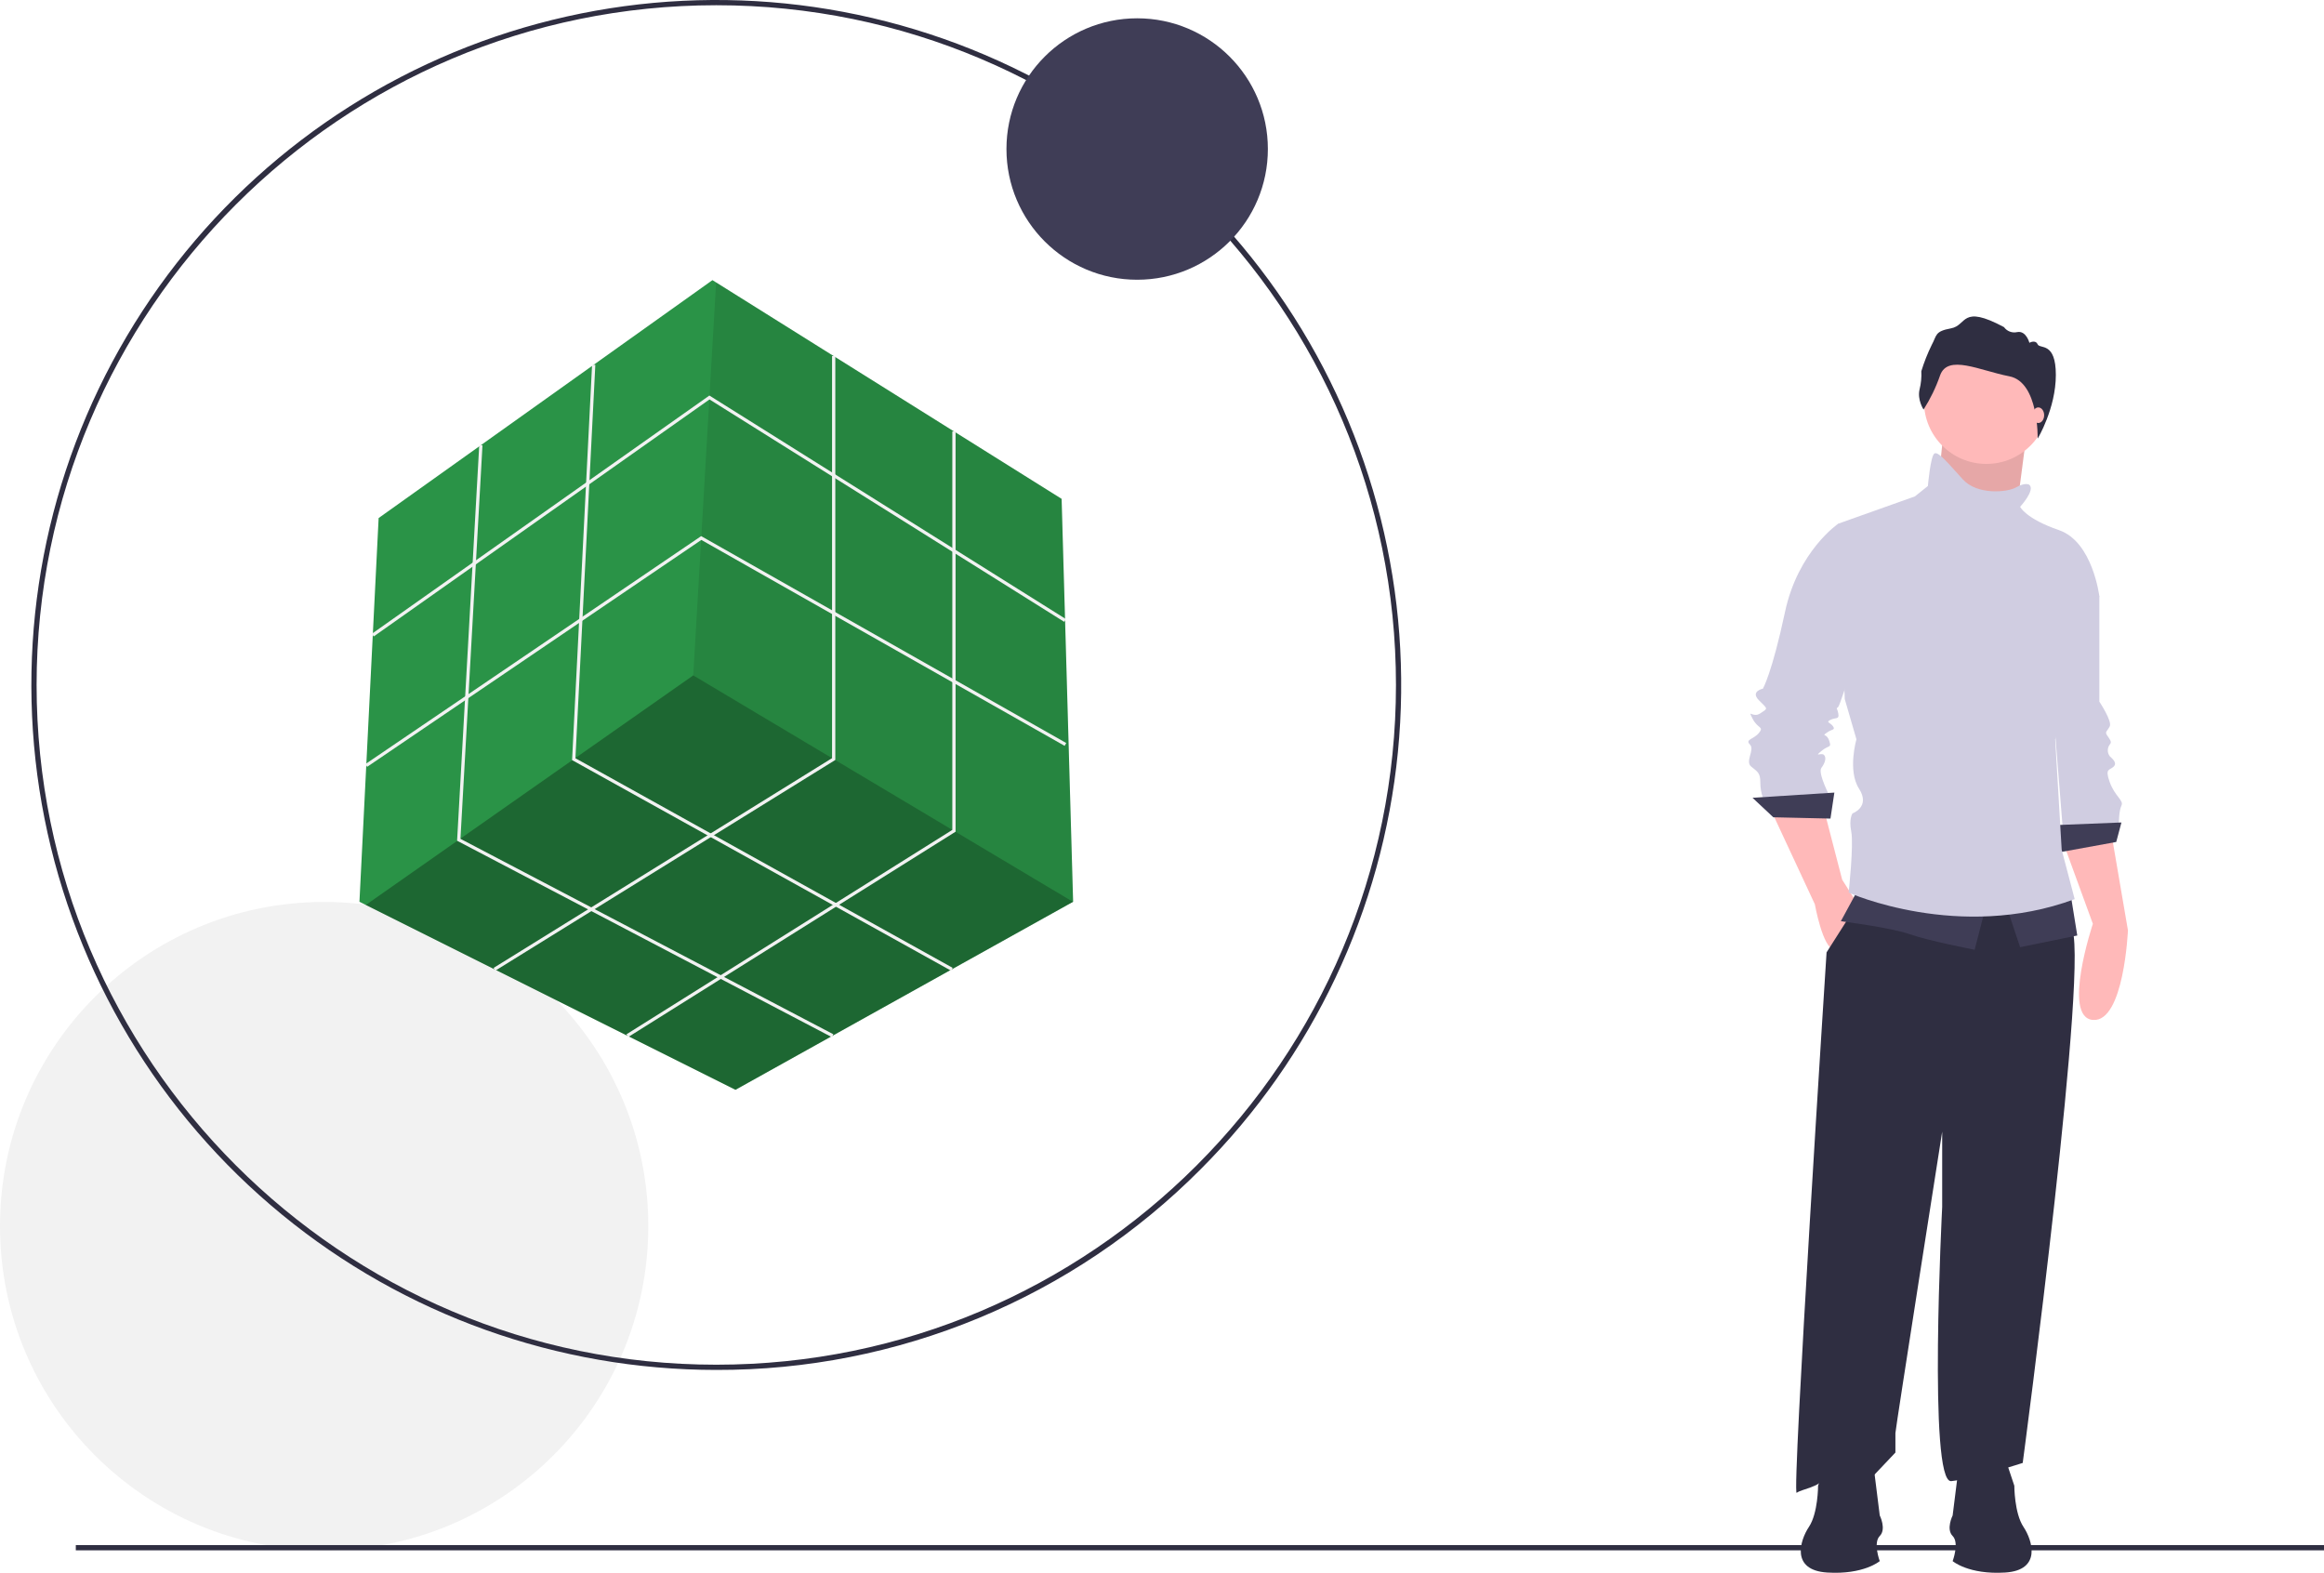 <svg width="625" height="423" viewBox="0 0 625 423" fill="none" xmlns="http://www.w3.org/2000/svg">
<g clip-path="url(#clip0)">
<path d="M87.177 416.901C135.323 416.901 174.353 377.871 174.353 329.725C174.353 281.578 135.323 242.548 87.177 242.548C39.03 242.548 0 281.578 0 329.725C0 377.871 39.03 416.901 87.177 416.901Z" fill="#F2F2F2"/>
<path d="M192.632 368.392C150.017 368.392 108.721 353.616 75.779 326.581C42.837 299.547 20.288 261.927 11.975 220.131C3.661 178.335 10.096 134.949 30.185 97.366C50.273 59.783 82.772 30.328 122.142 14.02C161.513 -2.288 205.321 -4.44 246.101 7.93C286.881 20.301 322.11 46.428 345.785 81.861C369.461 117.294 380.118 159.84 375.941 202.25C371.764 244.659 353.011 284.309 322.878 314.442C305.814 331.6 285.516 345.203 263.159 354.463C240.802 363.724 216.831 368.458 192.632 368.392ZM192.632 1.406C91.842 1.406 9.843 83.405 9.843 184.196C9.843 284.986 91.842 366.986 192.632 366.986C293.423 366.986 375.422 284.986 375.422 184.196C375.422 83.405 293.423 1.406 192.632 1.406Z" fill="#2F2E41"/>
<path d="M288.597 242.497L288.576 242.508L197.792 293.059L98.38 243.354L96.667 242.497L101.827 139.309L191.6 75.333L192.591 75.952L285.501 134.15L288.597 242.497Z" fill="#2A9347"/>
<path opacity="0.3" d="M288.576 242.508L197.792 293.059L98.38 243.354L186.441 181.617L288.576 242.508Z" fill="black"/>
<path opacity="0.1" d="M288.597 242.497L186.441 181.617L192.591 75.952L285.501 134.15L288.597 242.497Z" fill="black"/>
<path d="M100.505 171.15L100.001 170.436L190.776 106.363L286.668 166.484L286.204 167.225L190.805 107.413L100.505 171.15Z" fill="#F2F2F2"/>
<path d="M98.746 206.206L98.255 205.483L188.57 144.166L188.806 144.3L286.749 199.81L286.317 200.571L188.611 145.195L98.746 206.206Z" fill="#F2F2F2"/>
<path d="M133.205 261.022L132.745 260.279L223.767 203.878V95.754H224.641V204.365L133.205 261.022Z" fill="#F2F2F2"/>
<path d="M168.931 278.883L168.467 278.143L256.111 223.171V116.013H256.985V223.655L168.931 278.883Z" fill="#F2F2F2"/>
<path d="M255.781 261.033L153.85 204.399L153.865 204.126L159.231 98.068L160.104 98.112L154.752 203.899L256.206 260.269L255.781 261.033Z" fill="#F2F2F2"/>
<path d="M223.712 278.9L122.926 226.084L122.942 225.804L128.883 119.693L129.756 119.741L123.831 225.572L224.118 278.126L223.712 278.9Z" fill="#F2F2F2"/>
<path d="M305.821 75.225C325.235 75.225 340.973 59.487 340.973 40.073C340.973 20.66 325.235 4.922 305.821 4.922C286.407 4.922 270.669 20.66 270.669 40.073C270.669 59.487 286.407 75.225 305.821 75.225Z" fill="#3F3D56"/>
<path d="M625 415.495H20.388V416.901H625V415.495Z" fill="#2F2E41"/>
<path d="M554.805 226.415L562.84 248.424C562.84 248.424 554.455 273.577 562.84 274.275C571.224 274.974 572.272 250.17 572.272 250.17L567.731 223.62L554.805 226.415Z" fill="#FFB9B9"/>
<path d="M558.648 154.449L564.587 160.388V188.685C564.587 188.685 568.08 193.925 567.381 195.323C566.683 196.72 565.984 196.72 566.683 197.768C567.381 198.816 568.08 199.515 567.381 200.214C567.041 200.667 566.857 201.219 566.857 201.786C566.857 202.353 567.041 202.904 567.381 203.358C568.08 204.056 569.478 205.105 568.43 206.153C567.381 207.201 565.984 206.502 567.381 210.345C568.779 214.188 571.224 215.236 570.526 216.633C569.827 218.03 569.827 221.524 569.827 221.524L554.805 223.62L551.661 184.144L558.648 154.449Z" fill="#D0CDE1"/>
<path d="M570.525 221.175L553.058 221.873L553.757 229.209L569.128 226.415L570.525 221.175Z" fill="#3F3D56"/>
<path d="M522.491 117.943L520.394 138.904L541.704 142.048L543.276 129.995L544.849 117.943H522.491Z" fill="#FFB9B9"/>
<path opacity="0.1" d="M522.491 117.943L520.394 138.904L541.704 142.048L543.276 129.995L544.849 117.943H522.491Z" fill="black"/>
<path d="M476.202 217.681L488.08 243.183C488.08 243.183 490.176 255.061 493.32 255.411C496.464 255.76 499.608 243.183 499.608 243.183L495.416 236.546L490.525 217.681L476.202 217.681Z" fill="#FFB9B9"/>
<path d="M501.006 240.738L491.224 256.109C491.224 256.109 481.792 402.485 483.189 401.437C484.586 400.389 489.128 400.04 490.875 397.245C492.621 394.45 503.451 397.245 503.451 397.245L509.739 390.607V385.367C509.739 384.319 522.316 304.319 522.316 304.319V324.581C522.316 324.581 518.473 398.992 524.761 398.293C531.049 397.594 543.975 393.402 543.975 393.402C543.975 393.402 562.491 254.362 556.901 249.122C551.311 243.882 548.866 232.004 548.866 232.004L501.006 240.738Z" fill="#2F2E41"/>
<path d="M534.193 124.755C543.454 124.755 550.962 117.247 550.962 107.986C550.962 98.725 543.454 91.218 534.193 91.218C524.932 91.218 517.425 98.725 517.425 107.986C517.425 117.247 524.932 124.755 534.193 124.755Z" fill="#FFB9B9"/>
<path d="M496.813 142.222L494.368 140.825C494.368 140.825 483.538 148.161 480.045 164.581C476.551 181 474.106 185.192 474.106 185.192C474.106 185.192 470.612 185.891 473.058 188.336C475.503 190.781 475.503 190.432 473.407 191.83C471.311 193.227 469.914 190.432 471.311 193.227C472.708 196.022 474.455 195.323 473.058 197.07C471.66 198.816 469.215 198.816 470.612 200.214C472.01 201.611 469.215 204.755 470.962 206.153C472.709 207.55 473.407 207.899 473.407 210.345C473.397 211.772 473.633 213.19 474.106 214.537H492.272C492.272 214.537 488.778 207.899 489.826 206.502C490.875 205.105 491.224 203.707 490.525 203.009C489.827 202.31 487.73 203.707 489.826 201.961C491.923 200.214 492.621 201.262 491.923 199.166C491.224 197.07 489.826 198.118 491.224 197.07C492.621 196.022 493.669 196.371 492.971 195.323C492.272 194.275 490.875 194.275 492.272 193.576C493.669 192.878 494.717 193.576 494.368 191.83C494.019 190.083 493.669 190.781 494.368 190.083C495.067 189.384 502.403 165.629 502.403 164.93C502.403 164.231 496.813 142.222 496.813 142.222Z" fill="#D0CDE1"/>
<path d="M493.32 213.14L471.311 214.537L476.901 219.777L492.272 220.127L493.32 213.14Z" fill="#3F3D56"/>
<path d="M499.608 239.341L495.067 247.725C495.067 247.725 508.691 249.472 513.582 251.218C518.473 252.965 531.049 255.41 531.049 255.41L534.193 243.183L499.608 239.341Z" fill="#3F3D56"/>
<path d="M539.433 243.183L543.276 254.712L558.648 251.568L556.901 240.738L539.433 243.183Z" fill="#3F3D56"/>
<path d="M545.722 130.345C545.722 130.345 544.674 129.646 542.228 131.043C539.783 132.441 531.748 133.139 527.905 128.947C524.062 124.755 521.268 121.262 520.22 121.96C519.172 122.659 518.473 130.694 518.473 130.694L514.979 133.489L494.368 140.825L496.115 187.987L499.259 198.816C499.259 198.816 496.813 207.201 499.957 212.092C503.102 216.982 498.211 218.729 498.211 218.729C498.211 218.729 497.163 220.127 497.861 223.62C498.56 227.113 497.163 240.039 497.163 240.039C497.163 240.039 526.857 253.314 557.949 241.786L554.455 228.511L552.709 198.816C552.709 198.816 554.456 193.926 554.106 191.829C553.757 189.733 564.587 160.388 564.587 160.388C564.587 160.388 562.84 145.716 553.757 142.572C544.674 139.428 543.276 136.283 543.276 136.283C543.276 136.283 547.469 131.742 545.722 130.345Z" fill="#D0CDE1"/>
<path d="M517.309 110.134C517.309 110.134 515.567 107.522 516.237 104.71C516.637 103.113 516.795 101.464 516.706 99.82C517.455 97.384 518.396 95.01 519.519 92.721C520.925 90.176 520.255 89.105 524.676 88.301C529.096 87.497 527.288 81.737 538.941 87.966C539.335 88.515 539.881 88.935 540.513 89.174C541.145 89.412 541.833 89.458 542.491 89.305C544.902 88.837 545.773 92.185 545.773 92.185C545.773 92.185 547.38 91.248 547.983 92.587C548.586 93.927 552.884 91.783 552.884 100.825C552.884 109.866 547.993 117.943 547.993 117.943C547.993 117.943 548.351 102.734 540.381 101.193C532.411 99.653 523.839 95.166 521.762 100.926C520.642 104.158 519.147 107.249 517.309 110.134Z" fill="#2F2E41"/>
<path d="M548.167 113.751C549.035 113.751 549.739 112.812 549.739 111.655C549.739 110.497 549.035 109.558 548.167 109.558C547.299 109.558 546.595 110.497 546.595 111.655C546.595 112.812 547.299 113.751 548.167 113.751Z" fill="#FFB9B9"/>
<path d="M539.259 392.164L541.716 399.535C541.716 399.535 541.716 406.906 544.173 410.591C546.63 414.276 549.087 422.261 539.259 422.875C529.432 423.49 525.132 419.804 525.132 419.804C525.132 419.804 526.975 414.891 525.132 413.048C523.289 411.205 525.132 407.52 525.132 407.52L526.975 392.779L539.259 392.164Z" fill="#2F2E41"/>
<path d="M491.399 392.164L488.942 399.535C488.942 399.535 488.942 406.906 486.485 410.591C484.028 414.276 481.571 422.261 491.399 422.875C501.226 423.49 505.526 419.804 505.526 419.804C505.526 419.804 503.683 414.891 505.526 413.048C507.369 411.205 505.526 407.52 505.526 407.52L503.683 392.779L491.399 392.164Z" fill="#2F2E41"/>
</g>
<defs>
<clipPath id="clip0">
<rect width="625" height="422.945" fill="white"/>
</clipPath>
</defs>
</svg>
